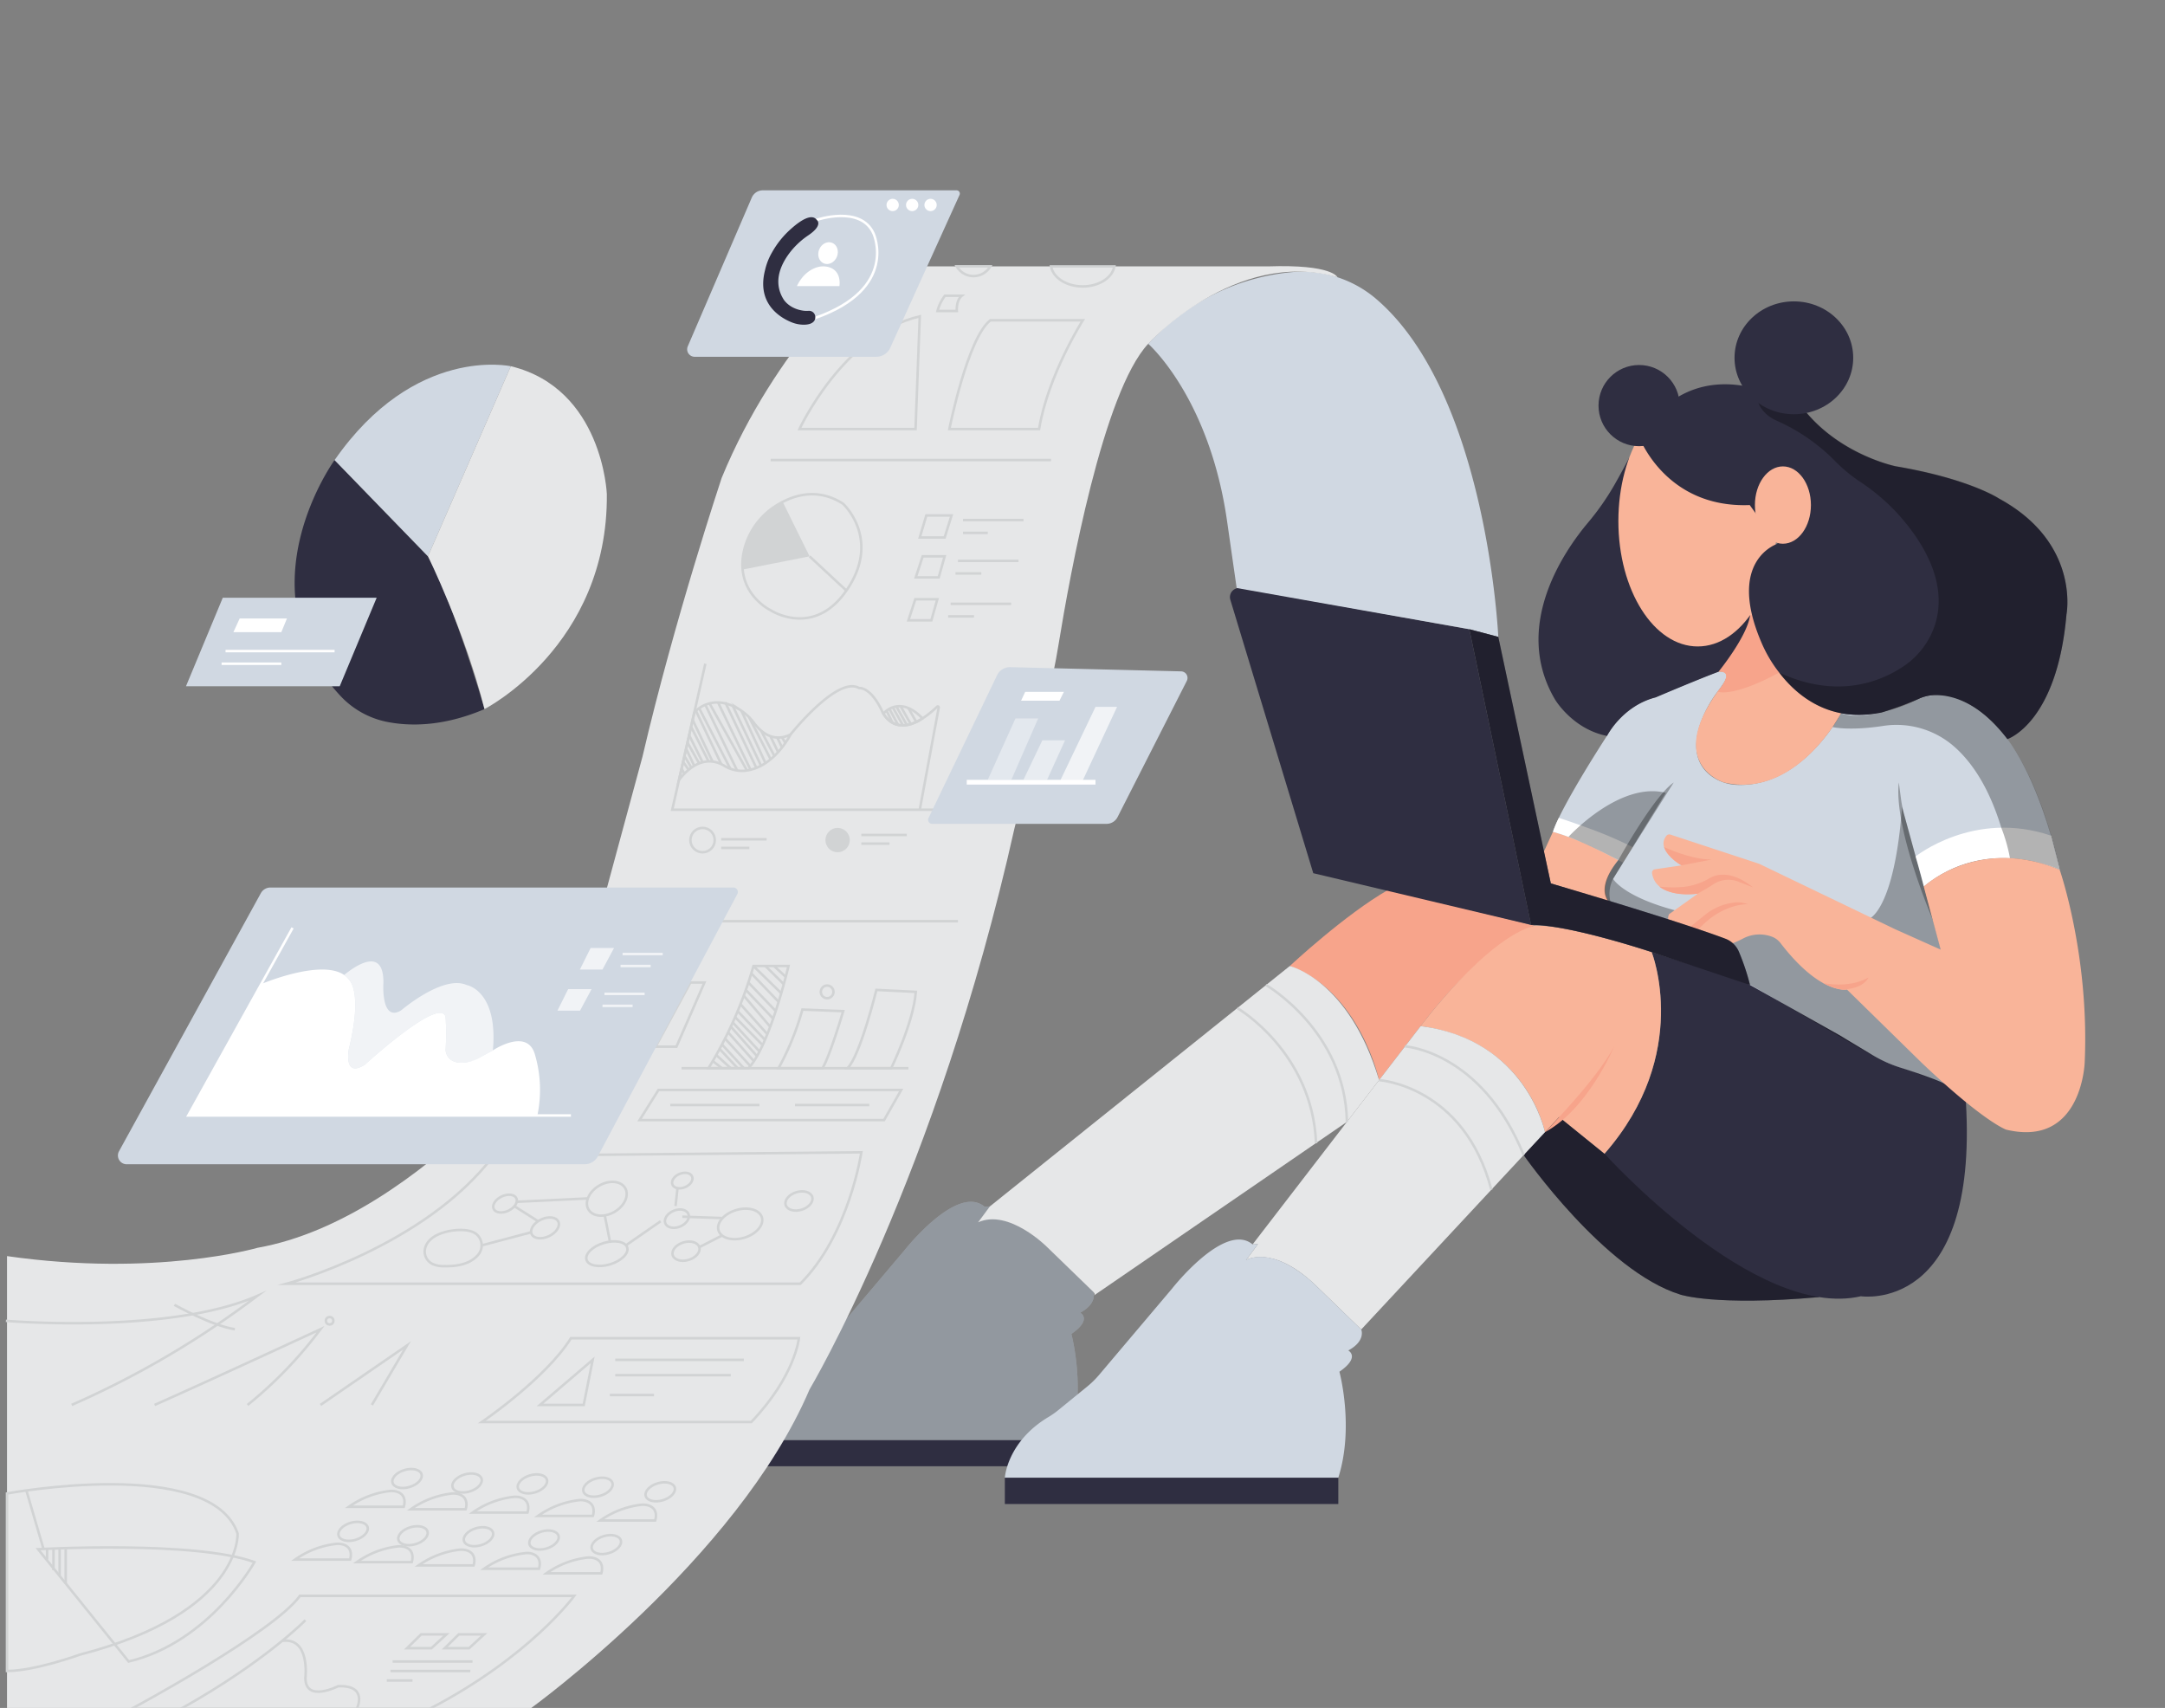  <!DOCTYPE svg PUBLIC "-//W3C//DTD SVG 1.1//EN" "http://www.w3.org/Graphics/SVG/1.1/DTD/svg11.dtd">
<svg id="bccd63d4-85dc-472f-989d-f593c5e12762" data-name="Layer 1" xmlns="http://www.w3.org/2000/svg" width="865.76" height="682.89" viewBox="0 0 865.76 682.89">
<rect x="0" y="0" width="865.76" height="682.89" fill="#808080" stroke="none"/>
<defs>
<style xmlns="http://www.w3.org/1999/xhtml">*, ::after, ::before { box-sizing: border-box; }
img, svg { vertical-align: middle; }
</style>
<style xmlns="http://www.w3.org/1999/xhtml">*, body, html { -webkit-font-smoothing: antialiased; }
img, svg { max-width: 100%; }
</style>
</defs>
<rect x="294.64" y="575.71" width="133.35" height="10.54" fill="#2f2e41" data-secondary="true"/>
<path d="M294.64,575.71s.84-14.27,17.37-24.2a31.72,31.72,0,0,0,3.84-2.67l11.72-9.54a36.14,36.14,0,0,0,4.75-4.67l29.15-34.47s21.13-27,32.24-17.7l2.13-.11-4.72,6.37s6.54-4.21,18.21,2.68a52.71,52.71,0,0,1,9.42,7.24l18.4,17.83s2,4.49-5.18,8.39c0,0,5,2.6-3.54,8.5,0,0,6,22.12-.43,42.35Z" fill="#d0d8e2" data-primary="true"/>
<path d="M294.64,575.71s.84-14.27,17.37-24.2a31.72,31.72,0,0,0,3.84-2.67l11.72-9.54a36.14,36.14,0,0,0,4.75-4.67l29.15-34.47s21.13-27,32.24-17.7l2.13-.11-4.72,6.37s6.54-4.21,18.21,2.68a52.71,52.71,0,0,1,9.42,7.24l18.4,17.83s2,4.49-5.18,8.39c0,0,5,2.6-3.54,8.5,0,0,6,22.12-.43,42.35Z" opacity="0.3"/>
<path d="M515.77,386.24s22.17-20.7,39.45-30.5l58.37,14.37s-19.65,6.33-45.49,40.16l-16.62,21.59S543.86,396.43,515.77,386.24Z" fill="#f7a48b"/>
<path d="M609.29,461.81s32.34,46.5,62.7,55.82c0,0,14,4.69,55.4,1L709.46,479l-67.83-17.74-18.15-14.69Z" fill="#2f2e41" data-secondary="true"/>
<path d="M609.29,461.81s32.34,46.5,62.7,55.82c0,0,14,4.69,55.4,1L709.46,479l-67.83-17.74-18.15-14.69Z" opacity="0.3"/>
<path d="M660.48,380.67s16.24,40.53-18.85,80.61c0,0,60.21,66.8,102.52,57,0,0,47,7.3,42-77.62l-4.56-15.46-83.95-32.6Z" fill="#2f2e41" data-secondary="true"/>
<path d="M621,332.58l-3.66,8,2.83,12.6,23,7.28,4-16.62S631.91,335.24,621,332.58Z" fill="#f9b499"/>
<path d="M621,332.58s11.38,2.82,26.17,11.3c0,0-9.58,10.94-2.87,17.65l53.31,31.07,37.78,21.18,13,7.83A54.15,54.15,0,0,0,760,426.89c6.22,1.95,15.62,5.1,19.48,7.37l-2.83-53-7.41-26.83s21.18-20.48,54.37-6.71c0,0-6.52-32.83-20.91-52.25,0,0-16.8-23.95-35.54-16,0,0-16,8.77-30.94,5.7,0,0-15.19,29.45-41.34,28.66a18.63,18.63,0,0,1-10.5-3.5c-4.51-3.33-8.59-9.63-4.13-21.87a47.76,47.76,0,0,1,7.07-12.55c2.81-3.82,5.36-7.56-.15-7.37q-6.44,2.43-13.09,5.15c-4.11,1.68-8.12,3.39-12,5.1a27.36,27.36,0,0,0-6.75,2.58,33.7,33.7,0,0,0-12.72,12.83S624.67,321.7,621,332.58Z" fill="#d0d8e2" data-primary="true"/>
<path d="M621,332.58c.27-.79.58-1.62.94-2.47.46-1.12.94-2.15,1.42-3.1,3.5,1.12,7.1,2.39,10.81,3.75a161.51,161.51,0,0,1,18.68,7.92L649,344.9c-4.23-2.29-7.92-4.12-10.82-5.52a110.21,110.21,0,0,0-13.1-5.54C623.4,333.28,622,332.86,621,332.58Z" fill="#fff"/>
<path d="M627.22,334.6s20.35-22.32,38.93-17.59l-21.1,34.39s9.45,17.25,80.61,19.45c0,0,15.43-.31,21.73-3.46,0,0,10.08-3.15,13.23-44.72l16.07,58.63,2.83,53s-5.15-2.64-18.91-7.12a68.56,68.56,0,0,1-13-5.84L644.3,361.53s-7.3-5.15,2.87-17.65C647.17,343.88,634.44,337.2,627.22,334.6Z" opacity="0.3"/>
<path d="M687.21,268.54s10.53-13.78,12.63-23.77l5.08-1.15,31.34,41.55s-18,34.58-46.88,27.69c0,0-23.41-7.13-2.54-36.34C686.84,276.52,694.3,268.19,687.21,268.54Z" fill="#f9b499"/>
<path d="M687.21,268.54s7.29-1.16-.37,8c0,0,5.63,2.6,24.61-7.6l-7.71-24.83-3.9,1.91Z" fill="#f7a48b"/>
<path d="M651.49,183.06s-2.59,5-5.68,10.42A103.45,103.45,0,0,1,635,209c-9.2,10.93-30.5,41.22-13.19,70.64,0,0,7,11.9,20.82,14.6,0,0,6-11.9,19.47-15.41,0,0,17.81-7.55,25.11-10.25,0,0,11.43-14,12.63-22.54Z" fill="#2f2e41" data-secondary="true"/>
<ellipse cx="678.9" cy="208.34" rx="31.73" ry="50.13" fill="#f9b499"/>
<circle cx="655.46" cy="162.17" r="16.23" fill="#2f2e41" data-secondary="true"/>
<path d="M826.36,245.68c-3.78,43.46-23.62,49.83-23.62,49.83-12.18-15.91-23.69-17.87-29.69-17.54a16.26,16.26,0,0,0-5.85,1.5,140.17,140.17,0,0,1-14.72,5.39c-20.66,4.33-33.82-6.56-41-15.94a53,53,0,0,1-7-11.79c-14.4-33.33,6.39-39.73,6.39-39.73L699.7,201.94c-33.87,1.33-44.26-27.36-44.26-27.36,18.22-28.76,44.3-21.58,57.8-15.06a60.22,60.22,0,0,1,8.85,5.15c14.53,17.48,36,21.8,36,21.8,29.52,5,41.33,12.92,41.33,12.92C832,217.1,826.36,245.68,826.36,245.68Z" fill="#2f2e41" data-secondary="true"/>
<ellipse cx="712.97" cy="201.94" rx="11.2" ry="15.46" fill="#f9b499"/>
<path d="M769.28,354.47s-1.73-7.55-3.31-12c0,0,23.44-18.88,54.23-8.34l3.45,13.59S794.63,333.67,769.28,354.47Z" fill="#fff"/>
<path d="M732.83,290.7s6.52,1.62,20.11-.44a35,35,0,0,1,28.15,7.93c7,6,14.13,16.06,19.21,32.78a64.63,64.63,0,0,1,3.47,12.2s12.68,1,19.88,4.59c0,0-6.19-32.49-20.91-52.25,0,0-16.68-23.65-35.54-16,0,0-20,9.66-30.94,5.7Z" opacity="0.3"/>
<path d="M773.15,368.37s-16-37.1-13.83-55.51l.86,6.5a48.56,48.56,0,0,0,1.32,6.54Z" opacity="0.3"/>
<path d="M823.65,347.76s11.92,34.27,10,77c0,0-1.06,34.17-31.39,26.91,0,0-8.88-3-34.07-27l-29.6-29S728,397.9,712,377.06a7.72,7.72,0,0,0-3.43-2.54h0a14.19,14.19,0,0,0-11.58.75c-3.91,2.08-9.15,4.05-12.21,1.88,0,0-20.79-4.72-17.32-11.65l11.49-8.19s-16.72,2.43-18.31-8.19a1.37,1.37,0,0,1,1.15-1.55L672.45,346s-10.65-6.05-6.09-11.81a1.49,1.49,0,0,1,1.64-.49l35.47,11.67,54.31,26.13,18.27,8.19-6.77-25.2S791,334.11,823.65,347.76Z" fill="#f9b499"/>
<path d="M728.93,393s10,2.46,18.24-2.15c0,0-1.35,3.71-8.24,4.61C738.93,395.49,736.19,396.77,728.93,393Z" fill="#f7a48b"/>
<path d="M617.81,452.67s-7.09-36.66-49.71-42.4c0,0,25.82-34.83,45.49-40.16,0,0,9.76-1.36,46.89,10.56,0,0,16.16,40.64-18.85,80.61l-18.15-14.69Z" fill="#f9b499"/>
<path d="M544.34,531.57l73.47-78.9s-7.5-37.07-49.71-42.4l-67.2,87.28,2.13-.1-4.73,6.37s10.39-6.37,27.64,9.92Z" fill="#e6e7e8"/>
<path d="M617.81,452.67s20.79-21.1,27.68-34.3C645.49,418.37,635.15,443.38,617.81,452.67Z" fill="#f7a48b"/>
<rect x="401.83" y="590.81" width="133.35" height="10.54" fill="#2f2e41" data-secondary="true"/>
<path d="M401.83,590.81s.84-14.27,17.36-24.2a31.83,31.83,0,0,0,3.85-2.67l11.72-9.55a36.05,36.05,0,0,0,4.75-4.66l29.15-34.47s21.13-27,32.24-17.71l2.13-.1-4.73,6.37s6.55-4.21,18.21,2.68a52,52,0,0,1,9.43,7.24l18.4,17.83s2,4.49-5.18,8.39c0,0,5,2.6-3.54,8.5,0,0,6,22.12-.44,42.35Z" fill="#d0d8e2" data-primary="true"/>
<path d="M395.84,482.35l119.93-96.11s23.72,5.45,35.71,45.62l-12.86,16.7L437.41,518s.83-.46-.26-1.52l-18.4-17.83s-15.32-15.49-27.63-9.92Z" fill="#e6e7e8"/>
<path d="M612.28,369.8l-87.12-20.67L492,239.82a3.65,3.65,0,0,1,4.14-4.66l91.43,16.42Z" fill="#2f2e41" data-secondary="true"/>
<path d="M599.15,254.65s-4.43-97.42-49-135.27a45.54,45.54,0,0,0-33.64-10.56c-15,1.39-37.47,7.41-57.35,28.64,0,0,24.59,21.45,31.6,71.38l3.77,26.26,93.06,16.48Z" fill="#d0d8e2" data-primary="true"/>
<path d="M534.83,110.86C494,99,459.15,137.46,459.15,137.46c-18,19.3-31.26,92.06-35.81,120q-1.95,12.06-5,23.91L405.72,331c-31.17,139.39-82,224.56-82,224.56-29,68-111.72,127.67-111.72,127.67H2.8v-181c59.52,8.5,100.14-3.31,100.14-3.31,66.6-11.81,126.12-93.53,126.12-93.53l27.87-102.88c12.75-54.7,31.65-111.4,31.65-111.4,21.73-52.91,58.57-84.6,58.57-84.6l35.47,0H396l24.26,0,25.33,0,61.41,0C533,105.63,534.83,110.86,534.83,110.86Z" fill="#e6e7e8"/>
<path d="M445.63,106.53c-.83,4.53-6.19,8-12.67,8s-11.85-3.51-12.66-8Z" fill="none" stroke="#d1d3d4" stroke-miterlimit="10"/>
<path d="M396,106.49a7.73,7.73,0,0,1-13.42,0Z" fill="none" stroke="#d1d3d4" stroke-miterlimit="10"/>
<path d="M366.12,171.55H319.7s17.55-38,48.1-45.06Z" fill="none" stroke="#d1d3d4" stroke-miterlimit="10"/>
<path d="M379.64,171.55s7.24-36.43,16.4-43.49H433s-13.95,22-17.48,43.49Z" fill="none" stroke="#d1d3d4" stroke-miterlimit="10"/>
<path d="M374.9,124.35h7.72s-.35-4.21,2-6.11h-6.74A17.19,17.19,0,0,0,374.9,124.35Z" fill="none" stroke="#d1d3d4" stroke-miterlimit="10"/>
<line x1="308.17" y1="183.94" x2="420.3" y2="183.94" fill="none" stroke="#d1d3d4" stroke-miterlimit="10"/>
<path d="M338.46,236.13c14.2-20.51-1.32-34.71-1.32-34.71-10.4-6.69-20.2-3.39-26.77.75A29,29,0,0,0,297.7,219.5C293.29,236.93,308.17,244,308.17,244S325.25,255.2,338.46,236.13Z" fill="none" stroke="#d1d3d4" stroke-miterlimit="10"/>
<path d="M297,227.73l26.75-5.29L313,200.68A28.77,28.77,0,0,0,297,227.73Z" fill="#d1d3d4"/>
<line x1="338.46" y1="236.13" x2="323.73" y2="222.44" fill="none" stroke="#d1d3d4" stroke-miterlimit="10"/>
<polygon points="367.8 214.9 370.43 206.1 380.51 206.1 377.76 214.9 367.8 214.9" fill="none" stroke="#d1d3d4" stroke-miterlimit="10"/>
<line x1="385.1" y1="207.94" x2="409.3" y2="207.94" fill="none" stroke="#d1d3d4" stroke-miterlimit="10"/>
<line x1="385.1" y1="213.07" x2="395" y2="213.07" fill="none" stroke="#d1d3d4" stroke-miterlimit="10"/>
<polygon points="366.21 230.86 375.38 230.86 377.76 222.44 368.96 222.44 366.21 230.86" fill="none" stroke="#d1d3d4" stroke-miterlimit="10"/>
<line x1="407.29" y1="224.26" x2="383.08" y2="224.26" fill="none" stroke="#d1d3d4" stroke-miterlimit="10"/>
<line x1="392.43" y1="229.28" x2="382.09" y2="229.28" fill="none" stroke="#d1d3d4" stroke-miterlimit="10"/>
<polygon points="363.27 248.02 372.44 248.02 374.83 239.6 366.02 239.6 363.27 248.02" fill="none" stroke="#d1d3d4" stroke-miterlimit="10"/>
<line x1="404.35" y1="241.42" x2="380.15" y2="241.42" fill="none" stroke="#d1d3d4" stroke-miterlimit="10"/>
<line x1="389.5" y1="246.45" x2="379.16" y2="246.45" fill="none" stroke="#d1d3d4" stroke-miterlimit="10"/>
<polyline points="282.06 265.38 268.82 323.76 375.6 323.76" fill="none" stroke="#d1d3d4" stroke-miterlimit="10"/>
<path d="M316.11,293.68S309.6,307,297.83,308.17a13.44,13.44,0,0,1-8.22-2c-3.28-2-10.33-4.27-18.08,5.67l6.13-27s6.82-8.24,18.31-1a21.83,21.83,0,0,1,5.77,5.49C304,292.31,309,297.18,316.11,293.68Z" fill="none" stroke="#d1d3d4" stroke-miterlimit="10"/>
<path d="M316.11,293.68s18.8-23.66,27.42-18.57c0,0,4.42-.72,9.07,8.93,0,0,5.35,14.46,22.14-1.47a.38.38,0,0,1,.64.35l-7.58,40.84" fill="none" stroke="#d1d3d4" stroke-miterlimit="10"/>
<path d="M353.24,285.33s6.32-7.84,15.66,1.92C368.9,287.25,359.21,294.57,353.24,285.33Z" fill="none" stroke="#d1d3d4" stroke-miterlimit="10"/>
<line x1="354.51" y1="284.16" x2="356.92" y2="288.95" fill="none" stroke="#d1d3d4" stroke-miterlimit="10"/>
<line x1="355.71" y1="283.51" x2="359.21" y2="290" fill="none" stroke="#d1d3d4" stroke-miterlimit="10"/>
<line x1="356.92" y1="282.66" x2="361.07" y2="290" fill="none" stroke="#d1d3d4" stroke-miterlimit="10"/>
<line x1="358.46" y1="282.51" x2="362.62" y2="289.84" fill="none" stroke="#d1d3d4" stroke-miterlimit="10"/>
<line x1="360.07" y1="282.24" x2="364.23" y2="289.57" fill="none" stroke="#d1d3d4" stroke-miterlimit="10"/>
<line x1="363.27" y1="283.12" x2="366.41" y2="288.69" fill="none" stroke="#d1d3d4" stroke-miterlimit="10"/>
<line x1="312.74" y1="294.78" x2="314.05" y2="297.1" fill="none" stroke="#d1d3d4" stroke-miterlimit="10"/>
<line x1="310.81" y1="294.89" x2="312.74" y2="298.88" fill="none" stroke="#d1d3d4" stroke-miterlimit="10"/>
<line x1="308.18" y1="294.57" x2="311.17" y2="300.73" fill="none" stroke="#d1d3d4" stroke-miterlimit="10"/>
<line x1="304.34" y1="292.13" x2="309.68" y2="302.27" fill="none" stroke="#d1d3d4" stroke-miterlimit="10"/>
<line x1="299.56" y1="286.76" x2="308.18" y2="303.61" fill="none" stroke="#d1d3d4" stroke-miterlimit="10"/>
<line x1="296.48" y1="284.16" x2="306.1" y2="305.13" fill="none" stroke="#d1d3d4" stroke-miterlimit="10"/>
<line x1="293.03" y1="282.24" x2="304.34" y2="306.18" fill="none" stroke="#d1d3d4" stroke-miterlimit="10"/>
<line x1="290.03" y1="280.82" x2="302.46" y2="307.04" fill="none" stroke="#d1d3d4" stroke-miterlimit="10"/>
<line x1="287.13" y1="280.83" x2="300.13" y2="307.78" fill="none" stroke="#d1d3d4" stroke-miterlimit="10"/>
<line x1="283.72" y1="281.21" x2="298.69" y2="308.06" fill="none" stroke="#d1d3d4" stroke-miterlimit="10"/>
<line x1="282.04" y1="281.76" x2="294.74" y2="308.06" fill="none" stroke="#d1d3d4" stroke-miterlimit="10"/>
<line x1="279.57" y1="283.12" x2="292.01" y2="307.32" fill="none" stroke="#d1d3d4" stroke-miterlimit="10"/>
<line x1="278.28" y1="284.16" x2="288.39" y2="305.48" fill="none" stroke="#d1d3d4" stroke-miterlimit="10"/>
<line x1="276.97" y1="287.8" x2="284.92" y2="304.47" fill="none" stroke="#d1d3d4" stroke-miterlimit="10"/>
<line x1="276.46" y1="290.79" x2="283.33" y2="304.4" fill="none" stroke="#d1d3d4" stroke-miterlimit="10"/>
<line x1="280.95" y1="304.75" x2="275.58" y2="293.93" fill="none" stroke="#d1d3d4" stroke-miterlimit="10"/>
<line x1="279.57" y1="305.21" x2="274.91" y2="296.88" fill="none" stroke="#d1d3d4" stroke-miterlimit="10"/>
<line x1="277.61" y1="306.18" x2="274.36" y2="299.34" fill="none" stroke="#d1d3d4" stroke-miterlimit="10"/>
<line x1="276.46" y1="306.92" x2="273.69" y2="302.27" fill="none" stroke="#d1d3d4" stroke-miterlimit="10"/>
<line x1="275.36" y1="307.78" x2="273.16" y2="304.6" fill="none" stroke="#d1d3d4" stroke-miterlimit="10"/>
<line x1="273.69" y1="309.32" x2="272.55" y2="307.32" fill="none" stroke="#d1d3d4" stroke-miterlimit="10"/>
<circle cx="334.95" cy="335.89" r="4.87" fill="#d1d3d4"/>
<circle cx="280.95" cy="335.89" r="4.87" fill="none" stroke="#d1d3d4" stroke-miterlimit="10"/>
<line x1="344.44" y1="333.84" x2="362.62" y2="333.84" fill="none" stroke="#d1d3d4" stroke-miterlimit="10"/>
<line x1="344.44" y1="337.3" x2="355.71" y2="337.3" fill="none" stroke="#d1d3d4" stroke-miterlimit="10"/>
<line x1="288.39" y1="335.57" x2="306.57" y2="335.57" fill="none" stroke="#d1d3d4" stroke-miterlimit="10"/>
<line x1="288.39" y1="339.03" x2="299.66" y2="339.03" fill="none" stroke="#d1d3d4" stroke-miterlimit="10"/>
<line x1="383.08" y1="368.32" x2="288.39" y2="368.32" fill="none" stroke="#d1d3d4" stroke-miterlimit="10"/>
<line x1="272.55" y1="427.11" x2="363.27" y2="427.11" fill="none" stroke="#d1d3d4" stroke-miterlimit="10"/>
<path d="M283.31,427.11a165.58,165.58,0,0,0,18-40.87h14s-7.4,31.68-16,40.87Z" fill="none" stroke="#d1d3d4" stroke-miterlimit="10"/>
<line x1="309.52" y1="386.24" x2="314.15" y2="390.53" fill="none" stroke="#d1d3d4" stroke-miterlimit="10"/>
<line x1="306.1" y1="386.24" x2="313.37" y2="393.45" fill="none" stroke="#d1d3d4" stroke-miterlimit="10"/>
<line x1="301.28" y1="386.24" x2="312.35" y2="397.06" fill="none" stroke="#d1d3d4" stroke-miterlimit="10"/>
<line x1="300.42" y1="389.18" x2="311.32" y2="400.51" fill="none" stroke="#d1d3d4" stroke-miterlimit="10"/>
<line x1="299.27" y1="392.84" x2="310.15" y2="404.18" fill="none" stroke="#d1d3d4" stroke-miterlimit="10"/>
<line x1="298.25" y1="395.8" x2="309.13" y2="407.22" fill="none" stroke="#d1d3d4" stroke-miterlimit="10"/>
<line x1="307.96" y1="410.48" x2="297.42" y2="398.1" fill="none" stroke="#d1d3d4" stroke-miterlimit="10"/>
<line x1="296.1" y1="401.51" x2="306.81" y2="413.44" fill="none" stroke="#d1d3d4" stroke-miterlimit="10"/>
<line x1="294.97" y1="404.29" x2="305.87" y2="415.71" fill="none" stroke="#d1d3d4" stroke-miterlimit="10"/>
<line x1="293.94" y1="406.67" x2="304.71" y2="417.61" fill="none" stroke="#d1d3d4" stroke-miterlimit="10"/>
<line x1="293.01" y1="408.78" x2="303.69" y2="420.38" fill="none" stroke="#d1d3d4" stroke-miterlimit="10"/>
<line x1="292.23" y1="410.48" x2="302.69" y2="422.24" fill="none" stroke="#d1d3d4" stroke-miterlimit="10"/>
<line x1="301.46" y1="424.26" x2="291.15" y2="412.74" fill="none" stroke="#d1d3d4" stroke-miterlimit="10"/>
<line x1="289.92" y1="415.24" x2="300.04" y2="426.22" fill="none" stroke="#d1d3d4" stroke-miterlimit="10"/>
<line x1="288.71" y1="417.61" x2="297.46" y2="427.11" fill="none" stroke="#d1d3d4" stroke-miterlimit="10"/>
<line x1="287.76" y1="419.39" x2="294.98" y2="427.11" fill="none" stroke="#d1d3d4" stroke-miterlimit="10"/>
<line x1="286.42" y1="421.84" x2="292.23" y2="427.11" fill="none" stroke="#d1d3d4" stroke-miterlimit="10"/>
<line x1="285.04" y1="424.26" x2="288.71" y2="427.11" fill="none" stroke="#d1d3d4" stroke-miterlimit="10"/>
<path d="M311.32,427.11a109.36,109.36,0,0,0,9.55-23.46l16.31.64s-5.4,18.27-8.29,22.82Z" fill="none" stroke="#d1d3d4" stroke-miterlimit="10"/>
<circle cx="330.77" cy="396.58" r="2.53" fill="none" stroke="#d1d3d4" stroke-miterlimit="10"/>
<path d="M350.46,395.8s-6.58,26.63-11.57,31.31h17.48s8.94-18.27,9.86-30.53Z" fill="none" stroke="#d1d3d4" stroke-miterlimit="10"/>
<polygon points="263.31 435.8 255.75 447.85 353.53 447.85 360.37 435.8 263.31 435.8" fill="none" stroke="#d1d3d4" stroke-miterlimit="10"/>
<line x1="268.03" y1="441.83" x2="303.69" y2="441.83" fill="none" stroke="#d1d3d4" stroke-miterlimit="10"/>
<line x1="317.91" y1="441.83" x2="347.62" y2="441.83" fill="none" stroke="#d1d3d4" stroke-miterlimit="10"/>
<polygon points="276.08 392.83 281.7 392.83 270.5 418.5 262.15 418.5 276.08 392.83" fill="none" stroke="#d1d3d4" stroke-miterlimit="10"/>
<path d="M114.67,513.27s55.12-14.77,82.67-51.17l147.1-1.37s-4.85,33-24.42,52.54Z" fill="none" stroke="#d1d3d4" stroke-miterlimit="10"/>
<path d="M173.36,505.54a5.5,5.5,0,0,1-3.43-6.14c.5-2.44,2.5-5.46,8.9-7,0,0,5.81-1.45,10,.09a5.8,5.8,0,0,1,2.34,9.27c-1.94,2.28-5.77,4.66-13.33,4.49A10.74,10.74,0,0,1,173.36,505.54Z" fill="none" stroke="#d1d3d4" stroke-miterlimit="10"/>
<line x1="192.65" y1="497.92" x2="212.37" y2="492.72" fill="none" stroke="#d1d3d4" stroke-miterlimit="10"/>
<ellipse cx="217.91" cy="490.97" rx="5.89" ry="3.68" transform="translate(-188.03 139.19) rotate(-25.16)" fill="none" stroke="#d1d3d4" stroke-miterlimit="10"/>
<ellipse cx="201.93" cy="481.27" rx="5.01" ry="3.15" transform="translate(-185.43 131.48) rotate(-25.16)" fill="none" stroke="#d1d3d4" stroke-miterlimit="10"/>
<line x1="205.76" y1="482.33" x2="215.19" y2="488.29" fill="none" stroke="#d1d3d4" stroke-miterlimit="10"/>
<line x1="206.6" y1="480.52" x2="235.08" y2="479.16" fill="none" stroke="#d1d3d4" stroke-miterlimit="10"/>
<ellipse cx="242.66" cy="479.31" rx="8.5" ry="6.07" transform="translate(-207.15 185.54) rotate(-30)" fill="none" stroke="#d1d3d4" stroke-miterlimit="10"/>
<ellipse cx="242.66" cy="501.28" rx="8.5" ry="4.45" transform="translate(-134.65 91.64) rotate(-16.82)" fill="none" stroke="#d1d3d4" stroke-miterlimit="10"/>
<ellipse cx="295.98" cy="489.38" rx="9.06" ry="5.76" transform="translate(-128.93 106.56) rotate(-16.82)" fill="none" stroke="#d1d3d4" stroke-miterlimit="10"/>
<ellipse cx="274.31" cy="500.28" rx="5.55" ry="3.65" transform="translate(-133.01 100.76) rotate(-16.82)" fill="none" stroke="#d1d3d4" stroke-miterlimit="10"/>
<ellipse cx="319.48" cy="480.21" rx="5.55" ry="3.65" transform="translate(-125.27 112.97) rotate(-16.82)" fill="none" stroke="#d1d3d4" stroke-miterlimit="10"/>
<line x1="241.84" y1="485.96" x2="243.86" y2="496.19" fill="none" stroke="#d1d3d4" stroke-miterlimit="10"/>
<line x1="250.29" y1="497.92" x2="264.17" y2="488.29" fill="none" stroke="#d1d3d4" stroke-miterlimit="10"/>
<ellipse cx="268.52" cy="485.83" rx="4.96" ry="3.39" transform="matrix(0.93, -0.38, 0.38, 0.93, -163.66, 137.47)" fill="none" stroke="#d1d3d4" stroke-miterlimit="10"/>
<ellipse cx="272.83" cy="472.02" rx="4.25" ry="2.87" transform="translate(-158.12 138.08) rotate(-22.2)" fill="none" stroke="#d1d3d4" stroke-miterlimit="10"/>
<line x1="270.14" y1="482.2" x2="270.94" y2="474.93" fill="none" stroke="#d1d3d4" stroke-miterlimit="10"/>
<line x1="272.83" y1="486.47" x2="288.71" y2="487" fill="none" stroke="#d1d3d4" stroke-miterlimit="10"/>
<line x1="279.62" y1="498.67" x2="288.71" y2="494" fill="none" stroke="#d1d3d4" stroke-miterlimit="10"/>
<path d="M2.35,528.11s65.25,5.51,100.58-10c-8.33,6.31-17.57,12.76-27.76,19.1a366.64,366.64,0,0,1-46.5,24.52" fill="none" stroke="#d1d3d4" stroke-miterlimit="10"/>
<path d="M69.76,521.72s14.78,8.29,24.15,9.74" fill="none" stroke="#d1d3d4" stroke-miterlimit="10"/>
<path d="M61.83,561.74c22-9.74,66.33-30.28,66.33-30.28A168.74,168.74,0,0,1,99,561.74" fill="none" stroke="#d1d3d4" stroke-miterlimit="10"/>
<polyline points="128.16 561.74 162.76 537.94 148.71 561.74" fill="none" stroke="#d1d3d4" stroke-miterlimit="10"/>
<circle cx="131.81" cy="528.08" r="1.49" fill="none" stroke="#d1d3d4" stroke-miterlimit="10"/>
<path d="M192.65,568.58s25.5-17.3,35.66-33.52h91.17S318,550.2,300.42,568.58Z" fill="none" stroke="#d1d3d4" stroke-miterlimit="10"/>
<polygon points="215.92 561.74 217.91 561.74 233.42 561.74 237.02 543.71 215.92 561.74" fill="none" stroke="#d1d3d4" stroke-miterlimit="10"/>
<line x1="246.03" y1="543.71" x2="297.46" y2="543.71" fill="none" stroke="#d1d3d4" stroke-miterlimit="10"/>
<line x1="246.03" y1="549.84" x2="292.23" y2="549.84" fill="none" stroke="#d1d3d4" stroke-miterlimit="10"/>
<line x1="243.86" y1="557.77" x2="261.53" y2="557.77" fill="none" stroke="#d1d3d4" stroke-miterlimit="10"/>
<path d="M118,623.57h22s1.81-5.1-3.4-6.17a7.67,7.67,0,0,0-2.53-.06A35.24,35.24,0,0,0,118,623.57Z" fill="none" stroke="#d1d3d4" stroke-miterlimit="10"/>
<path d="M142.71,624.58h21.94s1.81-5.11-3.4-6.18a7.67,7.67,0,0,0-2.53-.06A35.3,35.3,0,0,0,142.71,624.58Z" fill="none" stroke="#d1d3d4" stroke-miterlimit="10"/>
<ellipse cx="166.67" cy="613.1" rx="6.04" ry="3.54" transform="matrix(0.96, -0.28, 0.28, 0.96, -166.52, 72.12)" fill="none" stroke="#d1d3d4" stroke-miterlimit="10"/>
<path d="M167.38,625.9h22s1.81-5.1-3.4-6.17a7.67,7.67,0,0,0-2.53-.06A35.4,35.4,0,0,0,167.38,625.9Z" fill="none" stroke="#d1d3d4" stroke-miterlimit="10"/>
<ellipse cx="191.35" cy="614.43" rx="6.04" ry="3.54" transform="translate(-165.89 79.15) rotate(-16.42)" fill="none" stroke="#d1d3d4" stroke-miterlimit="10"/>
<path d="M193.59,627.23h21.94s1.82-5.1-3.4-6.18a7.67,7.67,0,0,0-2.53,0A35.26,35.26,0,0,0,193.59,627.23Z" fill="none" stroke="#d1d3d4" stroke-miterlimit="10"/>
<ellipse cx="217.55" cy="615.75" rx="6.04" ry="3.54" transform="translate(-165.19 86.61) rotate(-16.42)" fill="none" stroke="#d1d3d4" stroke-miterlimit="10"/>
<path d="M218.5,629.06h21.95s1.81-5.11-3.41-6.18a8,8,0,0,0-2.53-.06A35.3,35.3,0,0,0,218.5,629.06Z" fill="none" stroke="#d1d3d4" stroke-miterlimit="10"/>
<ellipse cx="242.47" cy="617.58" rx="6.04" ry="3.54" transform="translate(-164.69 93.73) rotate(-16.42)" fill="none" stroke="#d1d3d4" stroke-miterlimit="10"/>
<ellipse cx="141.21" cy="612.28" rx="6.04" ry="3.54" transform="translate(-167.33 64.89) rotate(-16.42)" fill="none" stroke="#d1d3d4" stroke-miterlimit="10"/>
<path d="M139.52,602.45h21.94s1.81-5.11-3.4-6.18a7.67,7.67,0,0,0-2.53-.06A35.26,35.26,0,0,0,139.52,602.45Z" fill="none" stroke="#d1d3d4" stroke-miterlimit="10"/>
<path d="M164.27,603.45h21.94s1.82-5.11-3.4-6.18a8,8,0,0,0-2.53-.06A35.3,35.3,0,0,0,164.27,603.45Z" fill="none" stroke="#d1d3d4" stroke-miterlimit="10"/>
<ellipse cx="188.23" cy="591.97" rx="6.04" ry="3.54" transform="matrix(0.96, -0.28, 0.28, 0.96, -159.67, 77.36)" fill="none" stroke="#d1d3d4" stroke-miterlimit="10"/>
<path d="M189,604.78h21.94s1.81-5.11-3.4-6.18a7.67,7.67,0,0,0-2.53-.06A35.3,35.3,0,0,0,189,604.78Z" fill="none" stroke="#d1d3d4" stroke-miterlimit="10"/>
<ellipse cx="212.91" cy="593.3" rx="6.04" ry="3.54" transform="translate(-159.03 84.39) rotate(-16.42)" fill="none" stroke="#d1d3d4" stroke-miterlimit="10"/>
<path d="M215.15,606.11h21.94s1.82-5.11-3.4-6.18a7.67,7.67,0,0,0-2.53-.06A35.3,35.3,0,0,0,215.15,606.11Z" fill="none" stroke="#d1d3d4" stroke-miterlimit="10"/>
<ellipse cx="239.12" cy="594.63" rx="6.04" ry="3.54" transform="translate(-158.34 91.85) rotate(-16.42)" fill="none" stroke="#d1d3d4" stroke-miterlimit="10"/>
<path d="M240.06,607.93H262s1.81-5.1-3.4-6.17a7.73,7.73,0,0,0-2.54-.06A35.38,35.38,0,0,0,240.06,607.93Z" fill="none" stroke="#d1d3d4" stroke-miterlimit="10"/>
<ellipse cx="264.03" cy="596.46" rx="6.04" ry="3.54" transform="translate(-157.84 98.97) rotate(-16.42)" fill="none" stroke="#d1d3d4" stroke-miterlimit="10"/>
<ellipse cx="162.77" cy="591.16" rx="6.04" ry="3.54" transform="translate(-160.47 70.12) rotate(-16.42)" fill="none" stroke="#d1d3d4" stroke-miterlimit="10"/>
<path d="M52.64,683.21s57-30.62,67.27-45.13H229.63s-17.44,24.1-57.75,45.13Z" fill="none" stroke="#d1d3d4" stroke-miterlimit="10"/>
<path d="M122.13,647.81S106,664.4,72.38,683.21" fill="none" stroke="#d1d3d4" stroke-miterlimit="10"/>
<path d="M142.71,683.21s4.71-9.55-7.52-9c0,0-13.06,6.67-13.06-3.34,0,0,2-16.29-9.29-14.81" fill="none" stroke="#d1d3d4" stroke-miterlimit="10"/>
<polygon points="162.77 658.99 172.51 658.99 178.51 653.48 168.38 653.48 162.77 658.99" fill="none" stroke="#d1d3d4" stroke-miterlimit="10"/>
<polygon points="177.85 658.99 187.59 658.99 193.59 653.48 183.46 653.48 177.85 658.99" fill="none" stroke="#d1d3d4" stroke-miterlimit="10"/>
<line x1="157.01" y1="664.33" x2="188.95" y2="664.33" fill="none" stroke="#d1d3d4" stroke-miterlimit="10"/>
<line x1="156.15" y1="668.12" x2="188.08" y2="668.12" fill="none" stroke="#d1d3d4" stroke-miterlimit="10"/>
<line x1="154.67" y1="671.91" x2="164.96" y2="671.91" fill="none" stroke="#d1d3d4" stroke-miterlimit="10"/>
<path d="M2.8,597.14S84.24,582,95,613.1c0,0,2.13,31.58-63.09,48.48,0,0-17.81,6.49-29.11,6.54Z" fill="none" stroke="#d1d3d4" stroke-miterlimit="10"/>
<line x1="17.42" y1="619.42" x2="10.61" y2="596.14" fill="none" stroke="#d1d3d4" stroke-miterlimit="10"/>
<path d="M51.45,664.33,15.22,619.42s62.81-3.52,86.52,5.16C101.74,624.58,84,656.54,51.45,664.33Z" fill="none" stroke="#d1d3d4" stroke-miterlimit="10"/>
<line x1="18.84" y1="619.42" x2="18.84" y2="623.57" fill="none" stroke="#d1d3d4" stroke-miterlimit="10"/>
<line x1="21.39" y1="619.34" x2="21.39" y2="627.84" fill="none" stroke="#d1d3d4" stroke-miterlimit="10"/>
<line x1="26.28" y1="619.42" x2="26.28" y2="633.13" fill="none" stroke="#d1d3d4" stroke-miterlimit="10"/>
<line x1="23.84" y1="618.94" x2="23.84" y2="630.1" fill="none" stroke="#d1d3d4" stroke-miterlimit="10"/>
<path d="M133.8,183.94s-37.28,51.35,2.06,94a34.79,34.79,0,0,0,18.37,10.58c9,1.88,22.58,2.23,39.52-5,0,0-12.09-41.86-22.61-61.07Z" fill="#2f2e41" data-secondary="true"/>
<path d="M171.14,222.44l33.13-76s-38.39-8.59-70.47,37.52Z" fill="#d0d8e2" data-primary="true"/>
<path d="M193.75,283.51s49.44-25.26,48.92-85.91c0,0-1.58-42.24-38.4-51.18l-33.13,76S185.87,252.31,193.75,283.51Z" fill="#e6e7e8"/>
<polygon points="74.37 274.39 89.09 238.99 150.63 238.99 135.85 274.39 74.37 274.39" fill="#d0d8e2" data-primary="true"/>
<polygon points="93.33 252.76 112.5 252.76 114.75 247.28 95.85 247.28 93.33 252.76" fill="#fff"/>
<line x1="133.8" y1="260.32" x2="90.19" y2="260.32" fill="none" stroke="#fff" stroke-miterlimit="10"/>
<line x1="112.5" y1="265.38" x2="88.61" y2="265.38" fill="none" stroke="#fff" stroke-miterlimit="10"/>
<path d="M350.38,142.65H277.73a3,3,0,0,1-2.72-4.13L300.63,79A4.81,4.81,0,0,1,305,76.1h77.53a1.3,1.3,0,0,1,1.18,1.84L356,139.06A6.13,6.13,0,0,1,350.38,142.65Z" fill="#d0d8e2" data-primary="true"/>
<path d="M326.6,87.91s17.62-6,22.73,5.47c0,0,10.14,22-23.32,33.74,0,0-23,.59-16.32-20.67C309.69,106.45,314.87,94.72,326.6,87.91Z" fill="none" stroke="#fff" stroke-miterlimit="10"/>
<path d="M318.67,114.39h17s1.15-6.22-4.5-7.65a8.37,8.37,0,0,0-4.6.18C324.32,107.66,321,109.55,318.67,114.39Z" fill="#fff"/>
<ellipse cx="331.12" cy="101.2" rx="4.44" ry="3.83" transform="translate(114.1 370.99) rotate(-68.18)" fill="#fff"/>
<circle cx="356.97" cy="81.95" r="2.46" fill="#fff"/>
<circle cx="364.77" cy="81.95" r="2.46" fill="#fff"/>
<circle cx="372.12" cy="81.95" r="2.46" fill="#fff"/>
<path d="M826.36,245.68c-3.78,43.46-23.62,49.83-23.62,49.83-12.18-15.91-23.69-17.87-29.69-17.54a16.26,16.26,0,0,0-5.85,1.5,140.17,140.17,0,0,1-14.72,5.39c-20.66,4.33-33.82-6.56-41-15.94,22.73,10.54,39.84,3.88,48.94-2a32,32,0,0,0,13.32-17c5.59-17.32-5.41-34.06-14.8-44.45a81.69,81.69,0,0,0-15.53-13.13,63.43,63.43,0,0,1-9.77-8.19,75.63,75.63,0,0,0-23.16-15.94c-6-2.66-7.31-7.17-7.31-7.17l10.1-1.6a60.22,60.22,0,0,1,8.85,5.15c14.53,17.48,36,21.8,36,21.8,29.52,5,41.33,12.92,41.33,12.92C832,217.1,826.36,245.68,826.36,245.68Z" opacity="0.3"/>
<path d="M551.48,431.86s34,2.21,44.9,43.82" fill="none" stroke="#d1d3d4" stroke-miterlimit="10"/>
<path d="M561.86,418.37s30.56,1.89,47.43,43.44" fill="none" stroke="#d1d3d4" stroke-miterlimit="10"/>
<ellipse cx="717.35" cy="143.06" rx="23.73" ry="22.56" fill="#2f2e41" data-secondary="true"/>
<path d="M701,354.8c-8.64-6.89-14.56-5.29-17.36-3.67a25.58,25.58,0,0,1-10.43,3.48,46.63,46.63,0,0,1-9.66-.13s4.48,4.17,15.31,2.84c0,0,5.45-3.07,6.3-3.77a10.94,10.94,0,0,1,10.08-1Z" fill="#f7a48b"/>
<path d="M665.45,338.68s10.5,5,19,5L672.37,346S666.88,343,665.45,338.68Z" fill="#f7a48b"/>
<path d="M672.84,373.08l8.9-7.22a22.58,22.58,0,0,1,11-4.88,10.77,10.77,0,0,1,6.12.56s-12.07-.56-22.21,13.18Z" fill="#f7a48b"/>
<path d="M647.17,343.88s14.25-25.71,22.13-31c0,0-22,34.82-24.25,38.54a13,13,0,0,0-.75,10.13S636.69,356.89,647.17,343.88Z" opacity="0.3"/>
<path d="M587.58,251.58l11.57,3.07,21,98.57s49.06,14.31,69.82,22.11a9.51,9.51,0,0,1,5.4,5.21,91.8,91.8,0,0,1,4.45,13.3l-39.36-13.17s-33-11-48.2-10.87Z" fill="#2f2e41" data-secondary="true"/>
<path d="M587.58,251.58l11.57,3.07,21,98.57s49.06,14.31,69.82,22.11a9.51,9.51,0,0,1,5.4,5.21,91.8,91.8,0,0,1,4.45,13.3l-39.36-13.17s-33-11-48.2-10.87Z" opacity="0.3"/>
<path d="M506.28,393.84S538,412.2,538.62,448.56" fill="none" stroke="#d1d3d4" stroke-miterlimit="10"/>
<path d="M494.78,403.06s30,17.47,31.5,54" fill="none" stroke="#d1d3d4" stroke-miterlimit="10"/>
<path d="M442.5,329.4H372.75a1.61,1.61,0,0,1-1.45-2.3L398.71,270a5.73,5.73,0,0,1,5.3-3.25l68.3,1.68a2.63,2.63,0,0,1,2.28,3.82L446.9,326.7A4.94,4.94,0,0,1,442.5,329.4Z" fill="#d0d8e2" data-primary="true"/>
<polygon points="423.67 280.16 408.32 280.16 409.97 276.62 425.44 276.62 423.67 280.16" fill="#fff"/>
<polygon points="394.98 311.81 406.07 287.25 415.17 287.25 404.42 311.81 394.98 311.81" fill="#fff" opacity="0.4"/>
<polygon points="409.26 311.81 416.82 295.99 425.91 295.99 418.71 311.81 409.26 311.81" fill="#fff" opacity="0.5"/>
<polygon points="423.67 312.75 438.08 282.64 446.7 282.64 432.64 312.75 423.67 312.75" fill="#fff" opacity="0.7"/>
<rect x="386.59" y="311.81" width="51.49" height="1.89" fill="#fff"/>
<path d="M108.14,354.86H293.28a1.78,1.78,0,0,1,1.57,2.62L239.09,462.31a6,6,0,0,1-5.32,3.2H50.66a3.51,3.51,0,0,1-3.07-5.2l56.72-103.19A4.36,4.36,0,0,1,108.14,354.86Z" fill="#d0d8e2" data-primary="true"/>
<polyline points="116.99 371 75.28 446 228.31 446" fill="none" stroke="#fff" stroke-miterlimit="10"/>
<path d="M214.89,446H75.28l29.22-52.55s23.76-10.11,33.11-3.63a8.09,8.09,0,0,1,1.91,1.83s5.72,4.5,0,27.74c0,0-2.35,11.87,6.39,6.29,0,0,30.27-27.73,32.28-19a101.85,101.85,0,0,1,0,13.15s.13,5.79,7.65,5a14.86,14.86,0,0,0,5.54-1.76l5.72-3.1s13.38-9,16.69,1.26A49.91,49.91,0,0,1,214.89,446Z" fill="#fff"/>
<path d="M197.1,420l-7.56,4.09c-11.18,3.31-11.35-4.25-11.35-4.25a101.85,101.85,0,0,0,0-13.15c-2-8.72-32.28,19-32.28,19-8.74,5.58-6.39-6.29-6.39-6.29,5.72-23.24,0-27.74,0-27.74a8.09,8.09,0,0,0-1.91-1.83c4.59-3.75,15.84-11.46,15.71,3.08,0,0-1,14.1,5.72,11.74a5.9,5.9,0,0,0,1.78-1c3-2.48,17.46-13.68,25.88-9.76C186.7,393.84,199.25,396.1,197.1,420Z" fill="#fff" opacity="0.7"/>
<polygon points="231.9 387.65 240.93 387.65 245.54 379.04 236.18 379.04 231.9 387.65" fill="#fff" opacity="0.7"/>
<polygon points="222.92 404.08 231.95 404.08 236.57 395.47 227.21 395.47 222.92 404.08" fill="#fff" opacity="0.7"/>
<line x1="248.96" y1="381.45" x2="265.01" y2="381.45" fill="none" stroke="#fff" stroke-miterlimit="10" opacity="0.7"/>
<line x1="248.15" y1="386.24" x2="260.19" y2="386.24" fill="none" stroke="#fff" stroke-miterlimit="10" opacity="0.7"/>
<line x1="241.73" y1="397.38" x2="257.79" y2="397.38" fill="none" stroke="#fff" stroke-miterlimit="10" opacity="0.7"/>
<line x1="240.93" y1="402.17" x2="252.97" y2="402.17" fill="none" stroke="#fff" stroke-miterlimit="10" opacity="0.7"/>
<path d="M326.6,87.91s2.78,2-3.31,6.14a31.92,31.92,0,0,0-6.84,6.18c-3.8,4.67-7.68,12-3.19,19.33,0,0,2.12,3.89,8.12,4.68a11.47,11.47,0,0,0,1.76.06,2.51,2.51,0,0,1,2.87,2.82s.09,2.71-4.64,2.71a13.13,13.13,0,0,1-5.09-1.08c-4.58-1.92-13.76-7.54-10.34-20.76a25,25,0,0,1,2.82-7.13,35.8,35.8,0,0,1,7.71-9.49C319.86,88.36,324.54,85.14,326.6,87.91Z" fill="#2f2e41" data-secondary="true"/>
</svg>